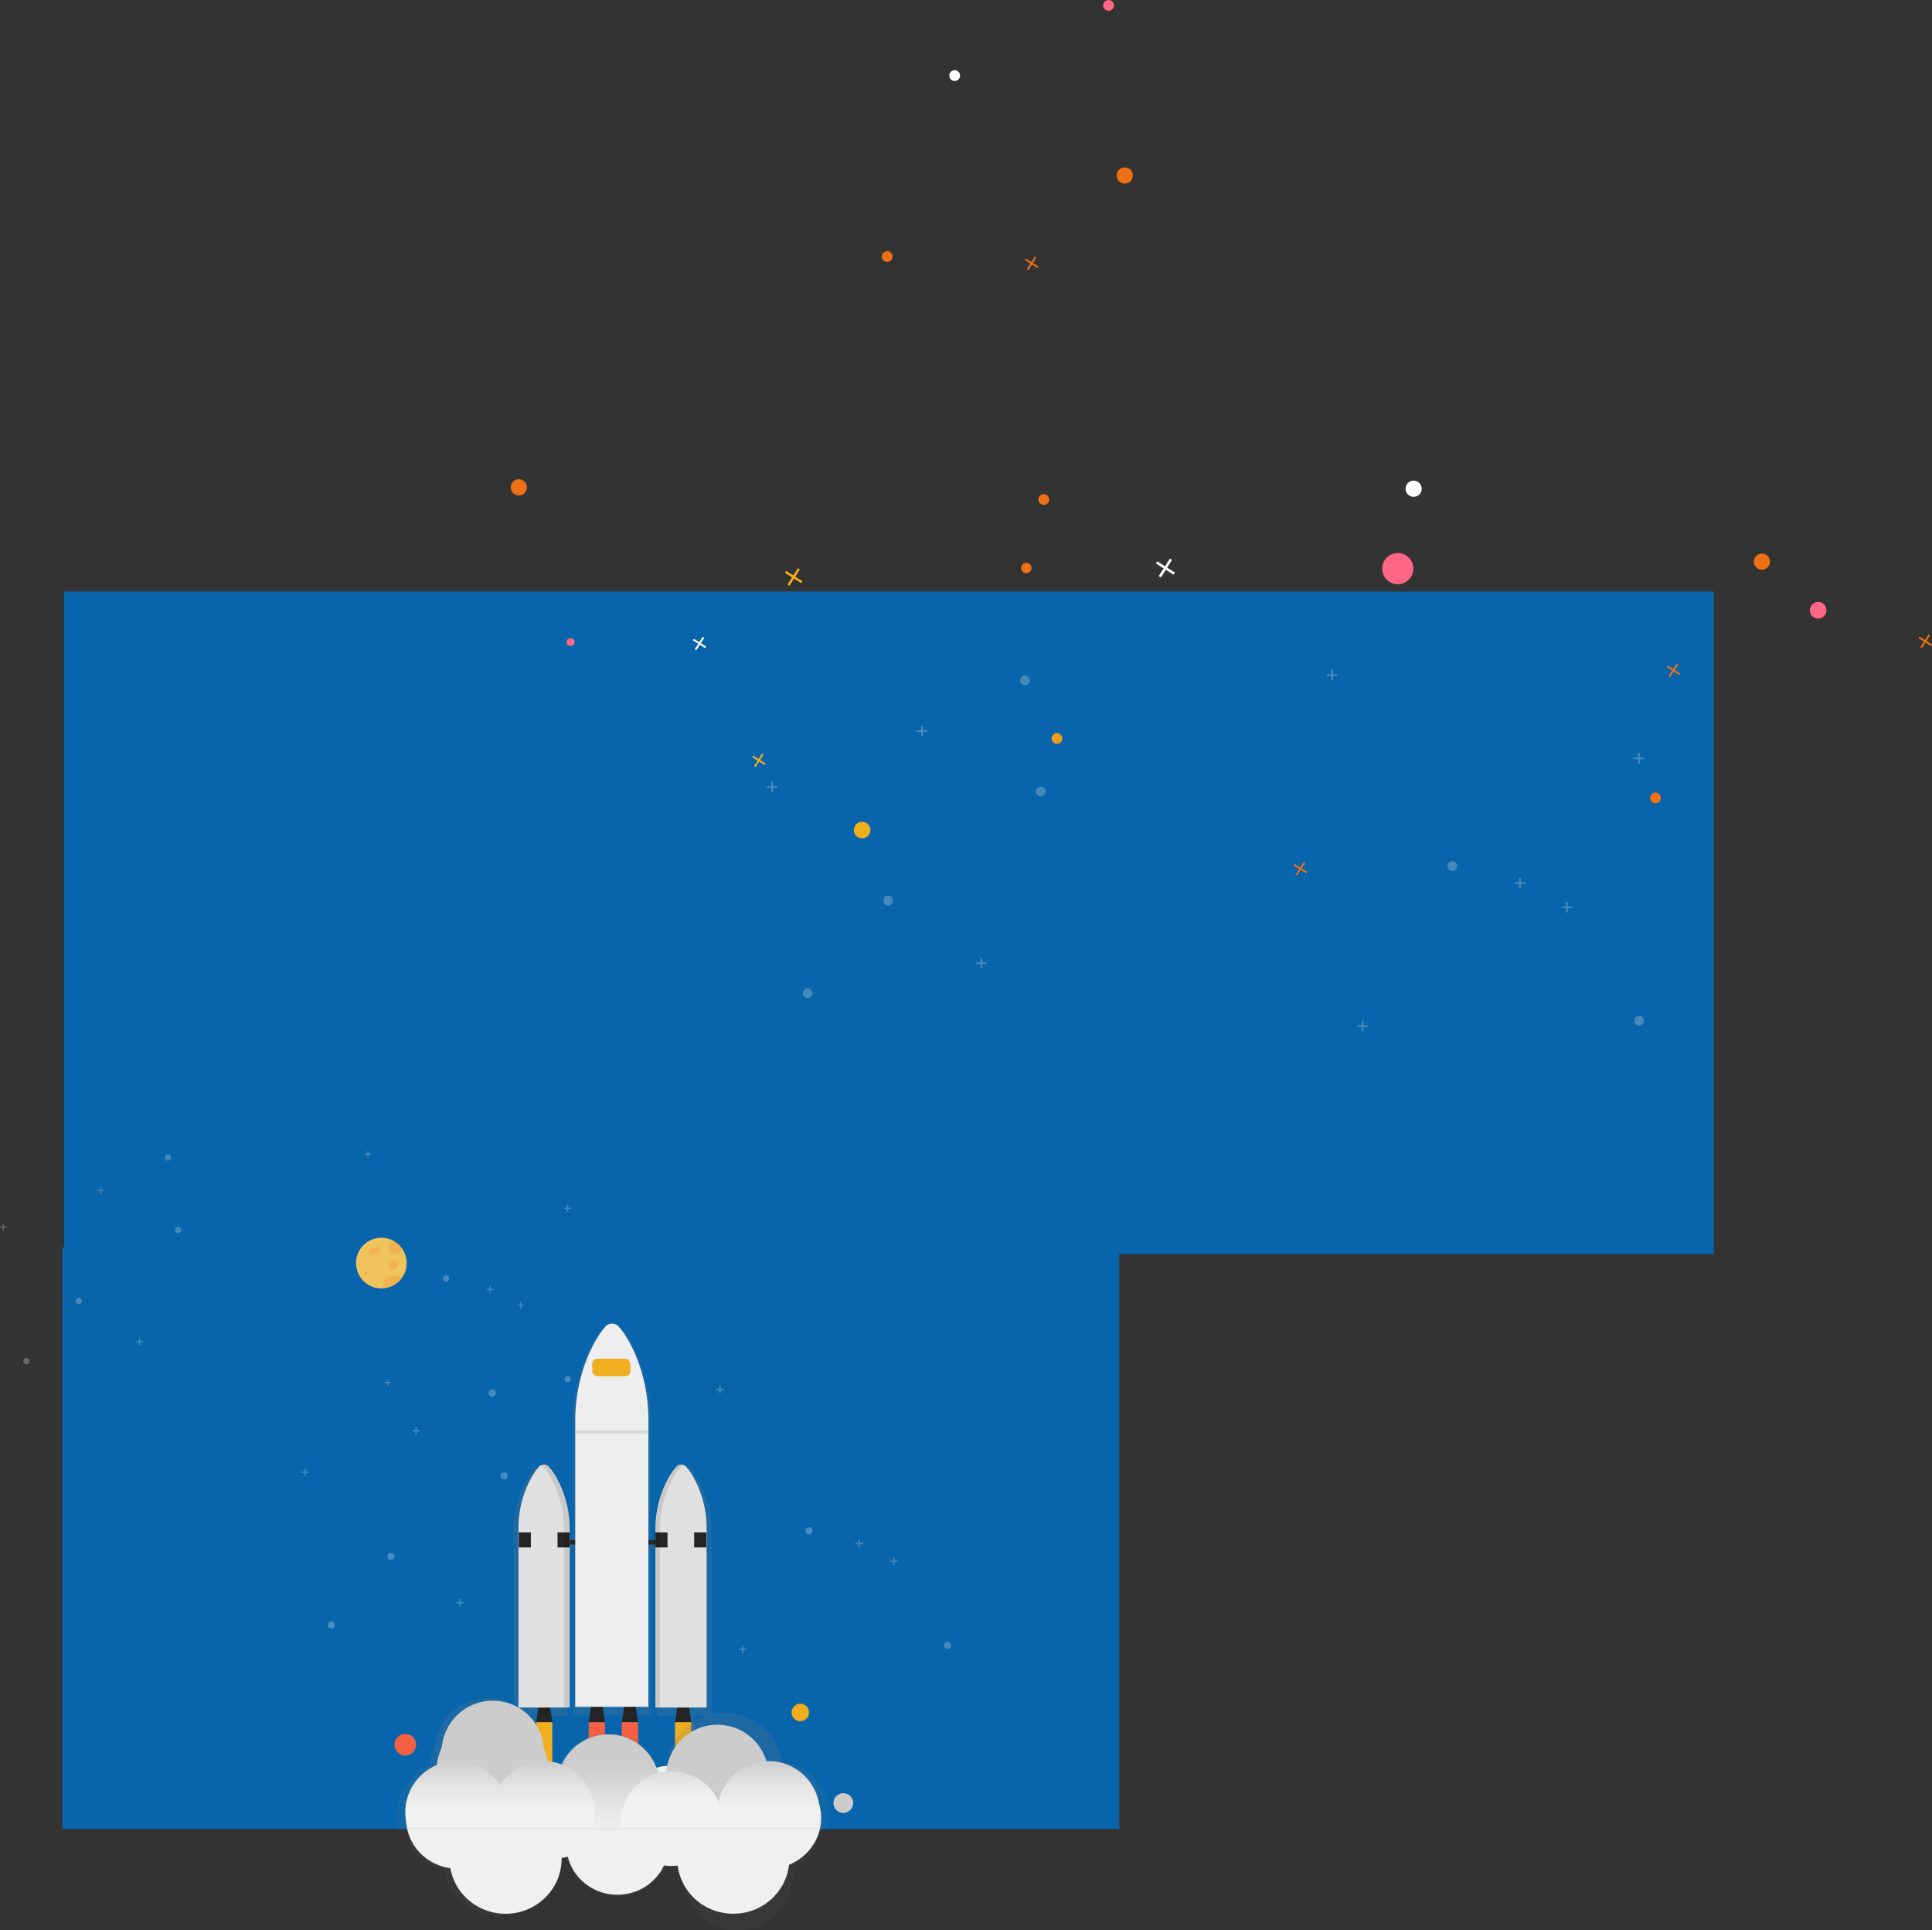 <svg xmlns="http://www.w3.org/2000/svg" xmlns:xlink="http://www.w3.org/1999/xlink" width="2248.664" height="2246.368" viewBox="0 0 2248.664 2246.368"><rect x="0" y="0" width="2248.664" height="2246.368" fill="#333333" stroke="none"/><defs><style>.a{fill:#0865ab;}.b{opacity:0.989;}.c{opacity:0.7;}.d{fill:url(#a);}.e{fill:url(#b);}.f{fill:url(#c);}.g{fill:url(#d);}.h{fill:url(#e);}.i{fill:url(#f);}.j{fill:url(#g);}.k{fill:url(#h);}.l{fill:url(#i);}.m{fill:url(#j);}.n{fill:#252525;}.o{opacity:0.1;}.p{fill:#e0e0e0;}.q{fill:#eeae1d;}.r{fill:url(#k);}.s{fill:#eee;}.t{fill:url(#m);}.u{fill:url(#n);}.v{fill:url(#o);}.w{fill:url(#q);}.x{fill:url(#r);}.y{fill:url(#s);}.z{fill:url(#t);}.aa{fill:url(#u);}.ab{fill:url(#v);}.ac{fill:url(#w);}.ad{fill:url(#x);}.ae{fill:url(#y);}.af{fill:url(#z);}.ag{fill:#f55f44;}.ah,.ap{fill:#fff;}.ah{opacity:0.25;}.ah,.al,.an{isolation:isolate;}.ai{fill:url(#aa);}.aj{opacity:0.995;}.ak{fill:#f2c45c;}.al,.ao{fill:#ed7015;}.al{opacity:0.198;}.am{opacity:0.3;}.an{fill:#dadce0;}.aq{fill:#ef7015;}.ar{fill:#ee991a;}.as{fill:#ff6584;}.at{fill:#fe6483;}</style><linearGradient id="a" x1="1.518" y1="-10.878" x2="1.518" y2="-9.878" gradientUnits="objectBoundingBox"><stop offset="0" stop-color="gray" stop-opacity="0.251"/><stop offset="0.54" stop-color="gray" stop-opacity="0.122"/><stop offset="1" stop-color="gray" stop-opacity="0.102"/></linearGradient><linearGradient id="b" x1="0.508" y1="-12.029" x2="0.508" y2="-13.029" gradientUnits="objectBoundingBox"><stop offset="0" stop-color="#f2f2f2"/><stop offset="0.31" stop-color="#e6e6e6"/><stop offset="0.77" stop-color="#ccc"/></linearGradient><linearGradient id="c" x1="0.503" y1="-10.898" x2="0.503" y2="-11.898" xlink:href="#b"/><linearGradient id="d" x1="4.567" y1="-10.898" x2="4.567" y2="-11.898" xlink:href="#b"/><linearGradient id="e" x1="4.898" y1="-12.029" x2="4.898" y2="-13.029" xlink:href="#b"/><linearGradient id="f" x1="4.499" y1="-14.309" x2="4.499" y2="-15.309" xlink:href="#b"/><linearGradient id="g" x1="5.741" y1="-24.444" x2="5.741" y2="-25.444" xlink:href="#b"/><linearGradient id="h" x1="7.633" y1="-20.498" x2="7.633" y2="-21.498" xlink:href="#b"/><linearGradient id="i" x1="1.518" y1="-20.485" x2="1.518" y2="-21.485" xlink:href="#b"/><linearGradient id="j" x1="1.392" y1="1.04" x2="1.392" y2="2.04" xlink:href="#a"/><linearGradient id="k" x1="0.5" y1="4.77" x2="0.5" y2="3.77" gradientUnits="objectBoundingBox"><stop offset="0" stop-color="#e0e0e0"/><stop offset="0.31" stop-color="#fccc63"/><stop offset="0.77" stop-color="#f55f44"/></linearGradient><linearGradient id="m" x1="0.911" y1="0.325" x2="0.911" y2="1.325" xlink:href="#a"/><linearGradient id="n" x1="0.5" y1="2.472" x2="0.5" y2="1.472" xlink:href="#b"/><linearGradient id="o" x1="0.5" y1="2.002" x2="0.5" y2="1.002" xlink:href="#b"/><linearGradient id="q" x1="0.5" y1="2.002" x2="0.5" y2="1.002" xlink:href="#b"/><linearGradient id="r" x1="2.232" y1="1.097" x2="2.232" y2="0.097" xlink:href="#b"/><linearGradient id="s" x1="2.233" y1="0.733" x2="2.233" y2="-0.267" xlink:href="#b"/><linearGradient id="t" x1="2.233" y1="0.499" x2="2.233" y2="-0.501" xlink:href="#b"/><linearGradient id="u" x1="2.234" y1="0.732" x2="2.234" y2="-0.268" xlink:href="#b"/><linearGradient id="v" x1="2.233" y1="0.733" x2="2.233" y2="-0.267" xlink:href="#b"/><linearGradient id="w" x1="0.5" y1="12.221" x2="0.5" y2="13.221" xlink:href="#a"/><linearGradient id="x" x1="0.5" y1="2.358" x2="0.5" y2="3.358" xlink:href="#a"/><linearGradient id="y" x1="0.5" y1="3.482" x2="0.5" y2="2.482" gradientUnits="objectBoundingBox"><stop offset="0" stop-color="#f2f2f2"/><stop offset="0.31" stop-color="#e0e0e0"/><stop offset="0.77" stop-color="#b3b3b3"/></linearGradient><linearGradient id="z" x1="0.5" y1="7.332" x2="0.5" y2="8.332" xlink:href="#a"/><linearGradient id="aa" x1="0.5" y1="3.482" x2="0.5" y2="2.482" xlink:href="#b"/></defs><g transform="translate(74.722 688.33)"><rect class="a" width="1920" height="771"/><rect class="a" width="1230" height="677" transform="translate(-2 763)"/><g transform="translate(275.836 796.804)"><g transform="translate(0 53.634)"><g class="b" transform="translate(122.045 515.908)"><g class="c" transform="translate(1.099 42.88)"><path class="d" d="M363.548,58.386h0c6.134,36.249,41.084,60.761,78.065,54.748,32.9-5.349,56.963-33.336,56.766-66.027v-.978h0a63.678,63.678,0,0,0,7.441-1.563c8.341,32.564,42.035,52.333,75.255,44.156a61.723,61.723,0,0,0,41.356-33.809,62.374,62.374,0,0,0,17.106,3.833h0a65.129,65.129,0,0,0,4.67,15.11c2.233,33.485,31.736,58.856,65.9,56.669,30.427-1.949,54.888-25.3,57.682-55.065a65.059,65.059,0,0,0,6.068-21.138h0C803.26,42.33,803.71,11.952,794.5-17.934l-469.267-.221C315.34,14,321.243,46.655,354.044,56.356A63.227,63.227,0,0,0,363.548,58.386Z" transform="translate(-320.881 18.155)"/></g><ellipse class="e" cx="59.557" cy="58.38" rx="59.557" ry="58.38" transform="translate(249.057 0)"/><ellipse class="f" cx="65.215" cy="63.927" rx="65.215" ry="63.927" transform="translate(315.659 44.528)"/><ellipse class="g" cx="65.215" cy="63.927" rx="65.215" ry="63.927" transform="translate(50.627 44.528)"/><ellipse class="h" cx="59.557" cy="58.38" rx="59.557" ry="58.38" transform="translate(59.565 44.528)"/><path class="i" d="M444.231,30.23a57.919,57.919,0,0,1,24.631-47.293h69.86a57.661,57.661,0,0,1,13.387,81.546c-19.275,26.142-56.522,32.017-83.19,13.122a58.046,58.046,0,0,1-24.68-47.375Z" transform="translate(-257.808 61.584)"/><path class="j" d="M395.071-11.8q0-2.621.237-5.186a.152.152,0,0,1,0-.072H513.948c.164,1.731.245,3.487.245,5.249.021,28.872-21.51,53.413-50.635,57.714a61.432,61.432,0,0,1-8.9.658c-1.52,0-3.033-.056-4.53-.161a59.571,59.571,0,0,1-49.8-34.26c-.245-.529-.482-1.065-.7-1.6A57.1,57.1,0,0,1,395.071-11.8Z" transform="translate(-282.508 61.584)"/><path class="k" d="M320.15-.129c-.006-5.735,24.359-6.767,26.057-12.255l90.49-4.674h0a57.651,57.651,0,0,1,1.529,27.687c-.1.5-.2,1.019-.311,1.516-5.913,26.893-30.173,46.1-58.24,46.1-1.873,0-3.712-.081-5.536-.257-.817-.065-1.636-.161-2.453-.264C342.165,53.786,320.153,29.074,320.15-.129Z" transform="translate(-320.15 61.586)"/><path class="l" d="M564.52-17.063c-.2.608-.368,1.218-.541,1.834-8.5,31.171,10.383,63.194,42.182,71.528a60.737,60.737,0,0,0,31.244-.122,57.68,57.68,0,0,0,6.959-2.356C672.62,42.3,688.263,11.7,679.407-17.015L564.52-17.039Z" transform="translate(-198.667 61.584)"/></g><g class="c" transform="translate(246.698)"><path class="m" d="M634.467-145.888a123.11,123.11,0,0,0-13.9-57.242c-4.366-8.3-8.349-13.46-11.449-16.626a8.177,8.177,0,0,0-9.323-1.839,8.4,8.4,0,0,0-3.27,2.109,74.155,74.155,0,0,0-11.162,16.012,123.617,123.617,0,0,0-14.614,58.812v12.315h-7.9V-275.453a192.237,192.237,0,0,0-19.864-85.864c-6.23-12.437-11.914-20.166-16.289-24.916a11.294,11.294,0,0,0-15.938-1.04,11.455,11.455,0,0,0-1.038,1.04c-5.921,6.436-11.261,14.94-15.93,23.985-13.828,26.814-20.852,57.242-20.852,88.128v141.774h-6.829v-12.9A123.609,123.609,0,0,0,451.5-204.064a74.541,74.541,0,0,0-11.163-16.011,8.18,8.18,0,0,0-9.486-1.734l.287.156a8.421,8.421,0,0,0-2.667,1.864c-3.066,3.164-7.048,8.323-11.447,16.624a123.112,123.112,0,0,0-13.9,57.242V68.033h24.368l-2.658,17.59v52.589h19.921V85.624l-2.658-17.59h24.018V-126.811h6.829V67.159H492.4l-2.8,18.457v52.6h19.928V85.624l-2.8-18.457H532.96l-2.8,18.457v52.589h19.928V85.624l-2.8-18.457h15.538V-126.811h7.9V68.328h6.4v-.294h21.172l-2.657,17.59v52.589h19.928V85.624l-2.657-17.59h21.548Z" transform="translate(-403.118 390.078)"/></g><path class="n" d="M439.776-72.622H420.91l3.369-22.905h12.127Z" transform="translate(-147.48 538.069)"/><g class="o" transform="translate(275.859 445.232)"><path d="M422.527-87.333h14.008l-.94-6.4H423.467Z" transform="translate(-422.527 93.736)"/></g><path class="n" d="M547.414-72.622H528.548l3.369-22.905h12.128Z" transform="translate(-93.4 538.069)"/><g class="o" transform="translate(437.577 445.232)"><path d="M530.165-87.333h14.008l-.94-6.4H531.105Z" transform="translate(-530.165 93.736)"/></g><path class="n" d="M480.595-72.622H461.721l3.369-22.905h12.135Z" transform="translate(-126.976 538.069)"/><g class="o" transform="translate(337.174 445.232)"><path d="M463.337-87.333h14.016l-.941-6.4H464.278Z" transform="translate(-463.337 93.736)"/></g><path class="n" d="M506.151-72.622H487.286l3.369-22.905h12.127Z" transform="translate(-114.131 538.069)"/><g class="o" transform="translate(375.583 445.232)"><path d="M488.9-87.333h14.016l-.948-6.4H489.843Z" transform="translate(-488.902 93.736)"/></g><rect class="n" width="134.765" height="5.389" transform="translate(292.296 253.192)"/><path class="p" d="M548.956-277.4a7.6,7.6,0,0,0-10.731-.53c-.185.168-.362.346-.529.53a72.32,72.32,0,0,0-10.566,15.586A123.137,123.137,0,0,0,513.3-204.568V2.886h59.637V-205.428a122.657,122.657,0,0,0-13.173-55.777C555.63-269.285,551.86-274.314,548.956-277.4Z" transform="translate(-101.059 445.437)"/><path class="p" d="M431.233-277.4a7.6,7.6,0,0,1,10.73-.53c.187.168.362.346.531.53a72.345,72.345,0,0,1,10.565,15.586,123.139,123.139,0,0,1,13.828,57.242V2.886H407.232V-205.428a122.663,122.663,0,0,1,13.175-55.777C424.537-269.285,428.307-274.314,431.233-277.4Z" transform="translate(-154.352 445.437)"/><path class="n" d="M407.456-227.385l14.147.065v17.451H407.456Z" transform="translate(-154.24 471.819)"/><path class="n" d="M437.506-227.385l14.147.065v17.451H437.506Z" transform="translate(-139.142 471.819)"/><path class="n" d="M513.3-227.385l14.155.065v17.451H513.3Z" transform="translate(-101.062 471.819)"/><path class="n" d="M543.347-227.385l14.156.065v17.451H543.347Z" transform="translate(-85.964 471.819)"/><g class="o" transform="translate(279.123 165.28)"><path d="M444.259-261.993a72.172,72.172,0,0,0-10.565-15.586,7.573,7.573,0,0,0-8.995-1.692,8.052,8.052,0,0,1,2.273,1.692,72.44,72.44,0,0,1,10.565,15.586,123.157,123.157,0,0,1,13.828,57.242V2.688H458.1V-204.725A123.152,123.152,0,0,0,444.259-261.993Z" transform="translate(-424.699 280.069)"/></g><g class="o" transform="translate(411.547 165.841)"><path d="M532.728-261.608a72.1,72.1,0,0,1,10.565-15.586,8.032,8.032,0,0,1,2.608-1.865,7.581,7.581,0,0,0-8.667,1.865,72.386,72.386,0,0,0-10.565,15.586,123.14,123.14,0,0,0-13.828,57.243V3.073h6.068V-204.333A123.143,123.143,0,0,1,532.728-261.608Z" transform="translate(-512.839 279.696)"/></g><rect class="q" width="18.865" height="51.207" transform="translate(273.43 465.447)"/><rect class="r" width="18.865" height="51.207" transform="translate(334.745 465.447)"/><rect class="r" width="18.865" height="51.207" transform="translate(373.155 465.447)"/><rect class="q" width="18.865" height="51.207" transform="translate(435.148 465.447)"/><path class="s" d="M502.109-385.239a10.5,10.5,0,0,0-14.794-1.276,10.579,10.579,0,0,0-1.274,1.276c-5.6,6.264-10.631,14.548-15.078,23.363-13.084,26.118-19.74,55.763-19.74,85.823v332.9h85.119V-277.395c0-29.21-6.354-58.06-18.807-83.582C511.636-373.088,506.256-380.612,502.109-385.239Z" transform="translate(-132.251 390.63)"/><rect class="q" width="44.412" height="20.354" rx="5.987" transform="translate(338.736 42.369)"/><g class="c" transform="translate(111.291 437.334)"><path class="t" d="M761.524-25.266h0a67.873,67.873,0,0,0-78.065-55.853A67.871,67.871,0,0,0,626.693-13.76v1h0a62.569,62.569,0,0,0-7.442,1.594A62.018,62.018,0,0,0,502.64-21.724a61.309,61.309,0,0,0-17.106-3.909h0a67.416,67.416,0,0,0-4.67-15.415,61.986,61.986,0,0,0-65.9-57.81,61.984,61.984,0,0,0-57.681,56.176,67.36,67.36,0,0,0-6.068,21.563h0a62.052,62.052,0,0,0-35.564,75.234H812.5a62.033,62.033,0,0,0-50.977-79.379Z" transform="translate(-312.992 98.993)"/></g><circle class="u" cx="59.557" cy="59.557" r="59.557" transform="translate(159.379 555.1) rotate(-85.935)"/><circle class="v" cx="65.215" cy="65.215" r="65.215" transform="translate(157.498 457.032)"/><circle class="v" cx="65.215" cy="65.215" r="65.215" transform="translate(422.531 457.032)"/><circle class="w" cx="59.557" cy="59.557" r="59.557" transform="translate(424.91 468.35)"/><path class="x" d="M556.432-11.236A59.447,59.447,0,0,1,531.8,37.011h-69.86A59.581,59.581,0,0,1,448.555-46.18a59.58,59.58,0,0,1,83.189-13.387,59.581,59.581,0,0,1,24.68,48.33Z" transform="translate(-139.267 550.46)"/><path class="y" d="M506.077,9.352a59.263,59.263,0,0,1-2.551,17.27H389.508m0-.041A59.554,59.554,0,0,1,446.162-50.2h.368q2.5,0,4.962.2a58.961,58.961,0,0,1,16.429,3.753,59.572,59.572,0,0,1,38.156,55.6Z" transform="translate(-164.545 560.84)"/><path class="z" d="M605.575,17.277q0,2.675-.237,5.292a.155.155,0,0,1,0,.074H486.7c-.164-1.767-.245-3.558-.245-5.356a59.5,59.5,0,0,1,50.635-58.879,60.2,60.2,0,0,1,8.9-.67c1.52,0,3.034.057,4.53.164a59.606,59.606,0,0,1,49.8,34.949c.245.541.482,1.088.7,1.636A59.281,59.281,0,0,1,605.575,17.277Z" transform="translate(-114.549 564.83)"/><path class="aa" d="M680.484,9.35a59.292,59.292,0,0,1-2.551,17.27h-114a59.948,59.948,0,0,1-1.529-28.244c.1-.515.2-1.04.311-1.546A59.581,59.581,0,0,1,620.959-50.2c1.874,0,3.713.083,5.537.261.818.066,1.636.164,2.454.27A59.565,59.565,0,0,1,680.484,9.35Z" transform="translate(-76.896 560.843)"/><path class="ab" d="M436.135,26.641c.2-.622.368-1.244.541-1.874a59.6,59.6,0,0,0-73.427-72.844,56.659,56.659,0,0,0-6.959,2.4,59.614,59.614,0,0,0-34.165,72.288h114.01Z" transform="translate(-198.399 560.831)"/><g class="c" transform="translate(570.028 443.131)"><circle class="ac" cx="10.925" cy="10.925" r="10.925" transform="translate(0 0)"/></g><circle class="q" cx="10.124" cy="10.124" r="10.124" transform="translate(570.829 443.932)"/><g class="c" transform="translate(619.068 547.557)"><circle class="ad" cx="11.915" cy="11.915" r="11.915" transform="translate(0 0)"/></g><circle class="ae" cx="11.318" cy="11.318" r="11.318" transform="translate(619.665 548.154)"/><g class="c" transform="translate(108.074 478.482)"><circle class="af" cx="13.092" cy="13.092" r="13.092" transform="translate(0 0)"/></g><circle class="ag" cx="12.503" cy="12.503" r="12.503" transform="translate(108.662 479.071)"/><circle class="ah" cx="4.171" cy="4.171" r="4.171" transform="translate(586.906 238.457)"/><circle class="ah" cx="4.171" cy="4.171" r="4.171" transform="translate(30.837 348.035)"/><circle class="ah" cx="4.171" cy="4.171" r="4.171" transform="translate(748.002 371.75)"/><circle class="ah" cx="4.171" cy="4.171" r="4.171" transform="translate(231.938 174.132)"/><circle class="ah" cx="4.171" cy="4.171" r="4.171" transform="translate(218.241 78.243)"/><circle class="ah" cx="4.171" cy="4.171" r="4.171" transform="translate(100.313 268.231)"/><path class="ah" d="M704.1-204.272H700.39v-3.7h-1.513v3.7h-3.713v1.521h3.713v3.7h1.513v-3.7H704.1Z" transform="translate(-9.687 481.571)"/><path class="ah" d="M569.321-337.461h-3.713v-3.712H564.1v3.712h-3.713v1.513H564.1v3.712h1.513v-3.712h3.713Z" transform="translate(-77.405 414.649)"/><path class="ah" d="M677.141-218.145h-3.713v-3.7h-1.513v3.7h-3.7v1.521h3.7v3.7h1.513v-3.7h3.713Z" transform="translate(-23.229 474.6)"/><path class="ah" d="M586.758-136.089h-3.7v-3.7H581.54v3.7h-3.713v1.521h3.713v3.7h1.513v-3.7h3.7Z" transform="translate(-68.64 515.828)"/><path class="ah" d="M333.853-305.356H330.14v-3.7h-1.513v3.7h-3.712v1.513h3.712v3.712h1.513v-3.712h3.713Z" transform="translate(-195.711 430.783)"/><path class="ah" d="M247.856-273.243h-3.713v-3.7h-1.513v3.7h-3.713v1.513h3.713v3.713h1.513v-3.713h3.713Z" transform="translate(-238.918 446.918)"/><path class="ah" d="M367.939-172.156h-3.713v-3.713h-1.513v3.713h-3.7v1.513h3.7v3.713h1.513v-3.713h3.713Z" transform="translate(-178.581 497.703)"/><path class="ai" d="M11.318,0A11.318,11.318,0,1,1,0,11.318,11.318,11.318,0,0,1,11.318,0Z" transform="translate(619.665 548.154)"/><g class="o" transform="translate(319.404 125.959)"><rect width="84.228" height="3.271"/></g></g><g class="aj" transform="translate(63.853 -44.739)"><path class="ak" d="M665.1,154.562a29.466,29.466,0,0,1-27.6,29.41c-.618.043-1.243.064-1.868.064a29.466,29.466,0,1,1,14.736-54.994h0a29.724,29.724,0,0,1,8.781,7.773h0A29.315,29.315,0,0,1,665.1,154.562Z" transform="translate(-606.187 -125.104)"/><path class="al" d="M624.887,133.417a32.161,32.161,0,0,0-4.394,2.315,6.951,6.951,0,0,0-2.349,2.13,2.767,2.767,0,0,0-.057,3c.711.979,2.13,1.136,3.315,1.2a6.291,6.291,0,0,0,6.02-1.988l2.534-2.3c.88-.794,1.845-1.9,1.462-3.017a2.547,2.547,0,0,0-2.13-1.42,8.937,8.937,0,0,0-6.338,1.115" transform="translate(-602.693 -122.65)"/><circle class="al" cx="1.548" cy="1.548" r="1.548" transform="translate(10.063 39.546)"/><circle class="al" cx="5.686" cy="5.686" r="5.686" transform="translate(37.464 25.583)"/><path class="al" d="M650.424,135.9h0a7.759,7.759,0,1,1-8.781-7.808h0A29.734,29.734,0,0,1,650.424,135.9Z" transform="translate(-597.45 -124.195)"/><path class="al" d="M652.438,161.346a29.4,29.4,0,0,1-22.225,12.437c-.037-.4-.058-.816-.058-1.229a13.963,13.963,0,0,1,22.283-11.208Z" transform="translate(-598.895 -114.915)"/></g></g><g class="am" transform="translate(-74.722 650.863)"><circle class="an" cx="3.663" cy="3.663" r="3.663" transform="translate(515.541 144.92)"/><circle class="an" cx="3.663" cy="3.663" r="3.663" transform="translate(27.087 241.172)"/><circle class="an" cx="3.663" cy="3.663" r="3.663" transform="translate(657.048 262.005)"/><circle class="an" cx="3.663" cy="3.663" r="3.663" transform="translate(203.735 88.417)"/><circle class="an" cx="3.663" cy="3.663" r="3.663" transform="translate(191.703 4.186)"/><circle class="an" cx="3.663" cy="3.663" r="3.663" transform="translate(88.115 171.074)"/><path class="an" d="M703.016-204.722h-3.261v-3.254h-1.329v3.254h-3.261v1.336h3.261v3.254h1.329v-3.254h3.261Z" transform="translate(-93.038 383.76)"/><path class="an" d="M744.381-290.175H741.12v-3.254h-1.329v3.254H736.53v1.336h3.261v3.254h1.329v-3.254h3.261Z" transform="translate(-79.812 356.438)"/><path class="an" d="M568.234-337.912h-3.261v-3.261h-1.329v3.261h-3.261v1.329h3.261v3.261h1.329v-3.261h3.261Z" transform="translate(-136.134 341.173)"/><path class="an" d="M676.055-218.6h-3.261v-3.254h-1.329v3.254h-3.254v1.336h3.254v3.254h1.329v-3.254h3.261Z" transform="translate(-101.656 379.325)"/><path class="an" d="M585.672-136.539h-3.254v-3.254h-1.329v3.254h-3.261v1.336h3.261v3.254h1.329V-135.2h3.254Z" transform="translate(-130.556 405.561)"/><path class="an" d="M332.766-305.806H329.5v-3.254h-1.329v3.254h-3.261v1.329h3.261v3.261H329.5v-3.261h3.261Z" transform="translate(-211.422 351.441)"/><path class="an" d="M246.769-273.694h-3.261v-3.254h-1.329v3.254h-3.261v1.329h3.261v3.261h1.329v-3.261h3.261Z" transform="translate(-238.918 361.709)"/><path class="an" d="M366.853-172.607h-3.261v-3.261h-1.329v3.261h-3.254v1.329h3.254v3.261h1.329v-3.261h3.261Z" transform="translate(-200.521 394.026)"/></g><g class="am" transform="translate(818.011 91.338)"><circle class="an" cx="5.628" cy="5.628" r="5.628" transform="translate(792.076 222.655)"/><circle class="an" cx="5.628" cy="5.628" r="5.628" transform="translate(41.617 370.536)"/><circle class="an" cx="5.628" cy="5.628" r="5.628" transform="translate(1009.487 402.543)"/><circle class="an" cx="5.628" cy="5.628" r="5.628" transform="translate(313.018 135.844)"/><circle class="an" cx="5.628" cy="5.628" r="5.628" transform="translate(294.531 6.431)"/><circle class="an" cx="5.628" cy="5.628" r="5.628" transform="translate(135.38 262.837)"/><path class="an" d="M707.227-202.977h-5.01v-5h-2.042v5h-5.01v2.053h5.01v5h2.042v-5h5.01Z" transform="translate(229.941 478.051)"/><path class="an" d="M748.592-288.429h-5.01v-5H741.54v5h-5.01v2.053h5.01v5h2.042v-5h5.01Z" transform="translate(272.45 390.237)"/><path class="an" d="M572.446-336.163h-5.01v-5.01h-2.041v5.01h-5.011v2.042h5.011v5.01h2.041v-5.01h5.01Z" transform="translate(91.433 341.173)"/><path class="an" d="M680.263-216.85h-5.01v-5h-2.042v5h-5v2.053h5v5h2.042v-5h5.01Z" transform="translate(202.243 463.794)"/><path class="an" d="M589.879-134.794h-5v-5h-2.041v5h-5.01v2.052h5.01v5h2.041v-5h5Z" transform="translate(109.36 548.118)"/><path class="an" d="M336.978-304.061h-5.01v-5h-2.042v5h-5.01v2.042h5.01v5.01h2.042v-5.01h5.01Z" transform="translate(-150.545 374.174)"/><path class="an" d="M250.981-271.948h-5.01v-5h-2.042v5h-5.01v2.042h5.01v5.01h2.042v-5.01h5.01Z" transform="translate(-238.918 407.175)"/><path class="an" d="M371.06-170.858h-5.01v-5.01h-2.042v5.01h-5v2.042h5v5.01h2.042v-5.01h5.01Z" transform="translate(-115.508 511.045)"/></g><g transform="translate(519.689 -688.33)"><path class="ao" d="M15.711,11.623,9.289,7.535l4.088-6.423L11.623,0,7.538,6.423,1.116,2.335,0,4.085,6.423,8.173,2.335,14.6l1.753,1.116L8.173,9.289,14.6,13.374Z" transform="translate(598.443 298.519)"/><path class="ao" d="M15.711,11.623,9.289,7.535l4.088-6.423L11.623,0,7.538,6.423,1.115,2.335,0,4.085,6.423,8.173,2.335,14.6l1.753,1.116L8.173,9.289,14.6,13.374Z" transform="translate(1345.424 772.146)"/><path class="q" d="M20.462,15.138,12.1,9.814l5.324-8.365L15.138,0,9.818,8.365,1.453,3.041,0,5.32l8.365,5.324L3.041,19.009l2.283,1.453,5.32-8.365,8.365,5.32Z" transform="translate(319.128 661.269)"/><path class="ao" d="M15.711,11.623,9.289,7.535l4.088-6.423L11.623,0,7.538,6.423,1.115,2.335,0,4.085,6.423,8.173,2.335,14.6l1.753,1.116L8.173,9.289,14.6,13.374Z" transform="translate(911.27 1003.034)"/><path class="q" d="M15.711,11.623,9.289,7.535l4.088-6.423L11.623,0,7.538,6.423,1.116,2.335,0,4.085,6.423,8.173,2.335,14.6l1.753,1.116L8.173,9.289,14.6,13.374Z" transform="translate(280.972 876.917)"/><path class="ao" d="M15.711,11.623,9.289,7.535l4.088-6.423L11.623,0,7.538,6.423,1.115,2.335,0,4.085,6.423,8.173,2.335,14.6l1.753,1.116L8.173,9.289,14.6,13.374Z" transform="translate(1638.541 738.439)"/><path class="ap" d="M15.711,11.623,9.289,7.535l4.088-6.423L11.623,0,7.538,6.423,1.116,2.335,0,4.085,6.423,8.173,2.335,14.6l1.753,1.115L8.173,9.289,14.6,13.374Z" transform="translate(211.942 740.959)"/><path class="ap" d="M22,16.271,13,10.552l5.722-8.993L16.274,0,10.552,8.99,1.562,3.268,0,5.722l8.993,5.719L3.271,20.434,5.722,22,11.444,13l8.99,5.722Z" transform="translate(750.989 650.001)"/><circle class="ao" cx="9.427" cy="9.427" r="9.427" transform="translate(0 557.691)"/><circle class="ao" cx="9.427" cy="9.427" r="9.427" transform="translate(705.281 194.822)"/><circle class="ao" cx="6.037" cy="6.037" r="6.037" transform="translate(594.076 654.957)"/><circle class="ao" cx="6.285" cy="6.285" r="6.285" transform="translate(614.155 575.039)"/><circle class="aq" cx="6.285" cy="6.285" r="6.285" transform="translate(1326.112 922.327)"/><circle class="ar" cx="6.285" cy="6.285" r="6.285" transform="translate(629.501 853.067)"/><circle class="as" cx="6.285" cy="6.285" r="6.285" transform="translate(689.57)"/><circle class="ao" cx="6.285" cy="6.285" r="6.285" transform="translate(431.902 292.233)"/><circle class="ap" cx="6.285" cy="6.285" r="6.285" transform="translate(510.46 81.7)"/><circle class="ao" cx="9.427" cy="9.427" r="9.427" transform="translate(1446.861 644.169)"/><circle class="as" cx="18.142" cy="18.142" r="18.142" transform="translate(1014.321 643.556)"/><circle class="ap" cx="9.427" cy="9.427" r="9.427" transform="translate(1041.506 559.327)"/><circle class="at" cx="4.585" cy="4.585" r="4.585" transform="translate(65.139 742.605)"/><circle class="q" cx="9.674" cy="9.674" r="9.674" transform="translate(399.353 956.234)"/><circle class="as" cx="9.674" cy="9.674" r="9.674" transform="translate(1512.045 700.49)"/></g></g></svg>